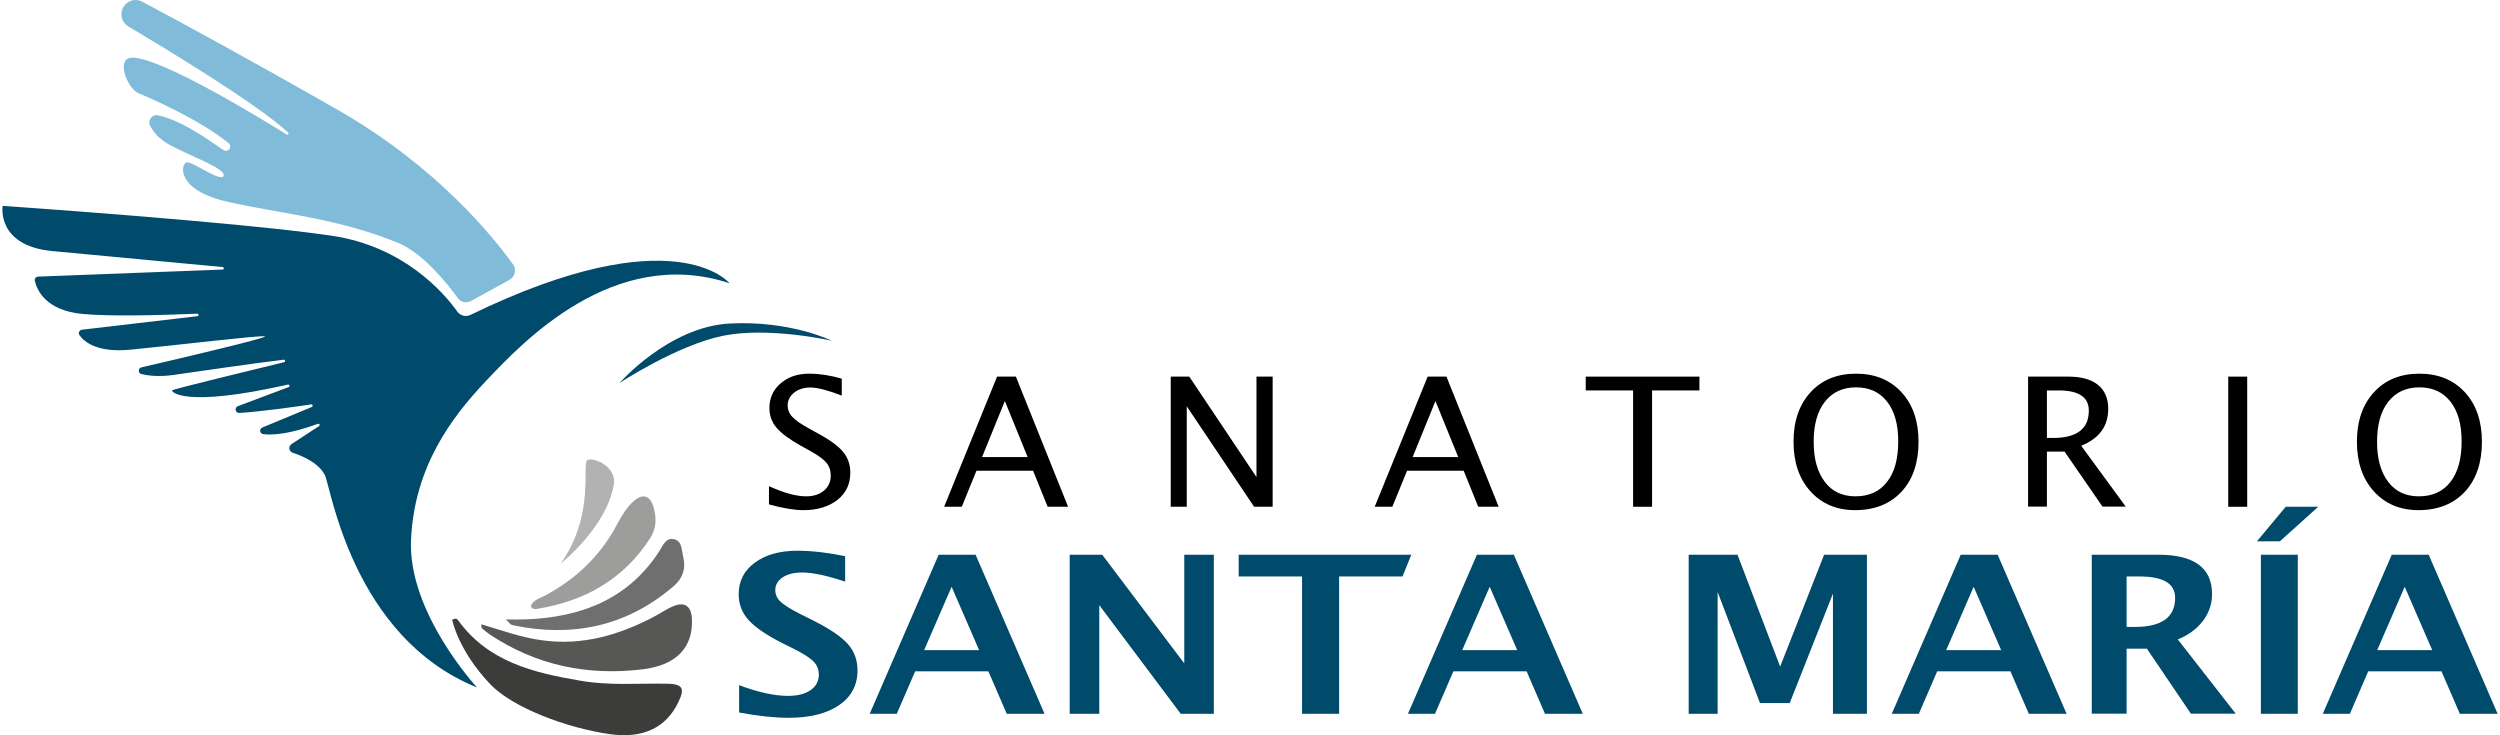 <?xml version="1.0" encoding="utf-8"?>
<!-- Generator: Adobe Illustrator 28.3.0, SVG Export Plug-In . SVG Version: 6.00 Build 0)  -->
<svg version="1.1" id="Capa_1" xmlns="http://www.w3.org/2000/svg" xmlns:xlink="http://www.w3.org/1999/xlink" x="0px" y="0px"
	 viewBox="0 0 170 50" style="enable-background:new 0 0 170 50;" xml:space="preserve">
<style type="text/css">
	.st0{fill:#004A6B;}
	.st1{fill:#80BCD9;}
	.st2{fill:#B2B2B2;}
	.st3{fill:#575756;}
	.st4{fill:#9D9D9C;}
	.st5{fill:#706F6F;}
	.st6{fill:#3C3C3B;}
</style>
<g>
	<g>
		<path class="st0" d="M32.44,46.75c0,0-4.72-5.09-4.49-10.05s2.73-8.3,5.13-10.83s8.63-9.21,16.53-6.61c0,0-3.71-4.6-17.61,2.15
			c-0.32,0.16-0.71,0.06-0.91-0.23c-0.9-1.26-3.61-4.42-8.53-5.15C16.39,15.11,0.18,14,0.18,14s-0.45,2.7,3.36,3.07
			c2.92,0.28,8.93,0.84,11.6,1.09c0.11,0.01,0.1,0.17-0.01,0.17L2.59,18.81c-0.15,0.01-0.26,0.14-0.22,0.29
			c0.14,0.61,0.73,2.02,3.26,2.25c1.96,0.18,5.38,0.08,7.78-0.02c0.11,0,0.12,0.16,0.01,0.17l-7.85,0.92
			c-0.18,0.02-0.27,0.23-0.16,0.38c0.33,0.46,1.22,1.19,3.43,0.98c3.14-0.3,8.7-0.98,9.17-0.91c0.39,0.06-6.1,1.58-8.39,2.11
			c-0.25,0.06-0.24,0.41,0,0.46c0.49,0.11,1.21,0.19,2.15,0.06c1.48-0.21,5.48-0.8,7.52-1.04c0.11-0.01,0.14,0.14,0.03,0.17
			c-2.37,0.57-7.57,1.84-7.62,1.91c-0.06,0.1,0.8,1.21,7.88-0.39c0.11-0.02,0.15,0.13,0.05,0.17l-3.46,1.3
			c-0.25,0.1-0.17,0.47,0.1,0.46c1.38-0.08,3.72-0.41,4.89-0.58c0.1-0.02,0.14,0.13,0.05,0.17l-3.37,1.4
			c-0.23,0.09-0.18,0.42,0.06,0.45c0.62,0.08,1.76,0.01,3.72-0.7c0.1-0.03,0.16,0.1,0.08,0.15l-1.87,1.22
			c-0.24,0.16-0.19,0.51,0.08,0.6c0.71,0.23,1.75,0.69,2.18,1.51C22.49,33.07,23.94,43.31,32.44,46.75z"/>
		<path class="st1" d="M34.63,19.04c0.39-0.21,0.51-0.71,0.25-1.07C33.61,16.2,29.76,11.36,23,7.49C16.95,4.03,12,1.35,9.68,0.12
			C9.04-0.23,8.26,0.24,8.26,0.97v0c0,0.34,0.18,0.66,0.47,0.83c1.87,1.11,8.78,5.25,10.87,7.22c0.07,0.07-0.02,0.18-0.1,0.13
			C17.59,7.96,10.96,3.92,9,3.92c-1.18,0-0.34,2.12,0.44,2.43c0.73,0.29,4.22,1.83,6.11,3.39c0.26,0.21,0.01,0.63-0.3,0.49l-0.01,0
			c-0.27-0.12-2.61-2-4.5-2.39c-0.4-0.08-0.72,0.34-0.53,0.71c0.2,0.4,0.58,0.89,1.29,1.28c1.48,0.81,3.85,1.62,3.71,2.12
			s-2.16-1.01-2.53-0.91c-0.37,0.1-0.78,1.89,2.87,2.7c3.64,0.81,7.5,1.11,11.57,2.8c1.67,0.7,3.33,2.79,4.02,3.74
			c0.2,0.27,0.57,0.36,0.86,0.2L34.63,19.04z"/>
		<path class="st0" d="M42.12,26.05c0,0,3.33-3.82,7.49-4.05c4.16-0.22,6.95,1.17,6.95,1.17s-4.25-0.97-7.38-0.34
			S42.12,26.05,42.12,26.05z"/>
		<path class="st2" d="M38.12,38.33c0,0,3.06-2.41,3.6-5.27c0.31-1.33-1.38-2-1.78-1.77C39.54,31.52,40.5,34.98,38.12,38.33z"/>
	</g>
	<g>
		<path class="st3" d="M32.73,42.45c1.41,0.42,2.76,0.92,4.21,1.1c2.69,0.35,5.11-0.36,7.45-1.57c0.47-0.24,0.91-0.56,1.4-0.76
			c0.77-0.32,1.21,0,1.26,0.83c0.1,1.94-1.01,3.17-3.32,3.46c-3.74,0.46-7.26-0.25-10.43-2.37c-0.19-0.13-0.37-0.28-0.54-0.43
			C32.73,42.69,32.74,42.6,32.73,42.45z"/>
		<path class="st4" d="M36.09,41.21c0.18-0.43,0.63-0.53,0.99-0.72c2.1-1.13,3.74-2.69,4.87-4.81c0.31-0.58,0.64-1.16,1.15-1.61
			c0.61-0.53,1.1-0.38,1.33,0.38c0.23,0.76,0.22,1.48-0.24,2.18c-1.82,2.79-4.44,4.25-7.66,4.77
			C36.37,41.43,36.19,41.44,36.09,41.21z"/>
		<path class="st5" d="M34.39,42.12c1.93,0.05,3.62-0.12,5.27-0.65c2.2-0.72,3.91-2.04,5.16-3.97c0.25-0.38,0.44-0.94,0.98-0.84
			c0.6,0.11,0.54,0.73,0.66,1.21c0.2,0.8-0.05,1.47-0.63,1.97c-3.18,2.74-6.86,3.53-10.94,2.68c-0.06-0.01-0.13-0.04-0.18-0.08
			C34.67,42.4,34.63,42.35,34.39,42.12z"/>
		<g>
			<path class="st6" d="M45.34,46.49c-1.95-0.03-3.91,0.14-5.86-0.2c-3.18-0.54-6.27-1.27-8.32-4.1c-0.08-0.12-0.19-0.17-0.41-0.04
				c0,0,0.39,2.07,2.59,4.38c1.52,1.59,5.18,2.97,8.11,3.39c2.29,0.33,3.86-0.45,4.68-2.18C46.59,46.8,46.42,46.51,45.34,46.49z"/>
		</g>
	</g>
	<g>
		<path class="st0" d="M50.26,48.45v-1.86c1.3,0.49,2.41,0.73,3.33,0.73c0.65,0,1.15-0.13,1.53-0.39c0.37-0.26,0.56-0.61,0.56-1.05
			c0-0.35-0.12-0.65-0.35-0.89c-0.23-0.24-0.68-0.53-1.33-0.86l-0.81-0.4c-1.08-0.55-1.84-1.07-2.29-1.57
			c-0.45-0.5-0.67-1.08-0.67-1.75c0-0.89,0.36-1.61,1.1-2.15c0.73-0.54,1.69-0.81,2.89-0.81c0.96,0,2.04,0.12,3.25,0.37v1.73
			c-1.23-0.41-2.21-0.62-2.92-0.62c-0.55,0-1,0.11-1.33,0.33c-0.33,0.22-0.5,0.51-0.5,0.87c0,0.3,0.12,0.56,0.35,0.78
			c0.23,0.22,0.67,0.5,1.32,0.83l0.86,0.43c1.16,0.58,1.96,1.12,2.4,1.62c0.44,0.49,0.66,1.09,0.66,1.8c0,1-0.42,1.79-1.25,2.36
			c-0.83,0.57-1.98,0.86-3.44,0.86C52.67,48.81,51.54,48.69,50.26,48.45z"/>
		<path class="st0" d="M59.14,48.54l4.69-10.82h2.51l4.69,10.82h-2.57l-1.25-2.89h-4.98l-1.25,2.89H59.14z M62.84,44.21h3.74
			l-1.87-4.31L62.84,44.21z"/>
		<path class="st0" d="M72.74,48.54V37.72h2.21l5.58,7.39v-7.39h2.01v10.82h-2.25l-5.54-7.39v7.39H72.74z"/>
		<path class="st0" d="M88.54,48.54v-9.34h-4.31v-1.48h11.74l-0.6,1.48h-4.31v9.34H88.54z"/>
		<path class="st0" d="M95.74,48.54l4.69-10.82h2.51l4.69,10.82h-2.57l-1.25-2.89h-4.98l-1.25,2.89H95.74z M99.43,44.21h3.74
			l-1.87-4.31L99.43,44.21z"/>
		<path class="st0" d="M114.83,48.54V37.72h3.32l2.9,7.61l2.99-7.61h2.91v10.82h-2.31v-8.17l-2.94,7.44h-2.02l-2.88-7.55v8.28
			H114.83z"/>
		<path class="st0" d="M128.64,48.54l4.69-10.82h2.51l4.69,10.82h-2.57l-1.25-2.89h-4.98l-1.25,2.89H128.64z M132.34,44.21h3.74
			l-1.87-4.31L132.34,44.21z"/>
		<path class="st0" d="M142.24,48.54V37.72h4.51c2.45,0,3.67,0.89,3.67,2.68c0,0.67-0.21,1.28-0.62,1.82
			c-0.42,0.55-0.99,0.97-1.71,1.26l3.94,5.05h-3.05l-2.99-4.42h-1.38v4.42H142.24z M144.6,42.63h0.58c1.82,0,2.73-0.66,2.73-1.98
			c0-0.97-0.81-1.45-2.43-1.45h-0.87V42.63z"/>
		<path class="st0" d="M153.47,36.81l1.96-2.35h2.21l-2.61,2.35H153.47z M153.74,48.54V37.72h2.51v10.82H153.74z"/>
		<path class="st0" d="M157.95,48.54l4.69-10.82h2.51l4.69,10.82h-2.57l-1.25-2.89h-4.98l-1.25,2.89H157.95z M161.65,44.21h3.74
			l-1.87-4.31L161.65,44.21z"/>
	</g>
	<g>
		<path d="M54.63,34.69c-0.61,0-1.39-0.13-2.34-0.39v-1.24c1.02,0.46,1.86,0.69,2.52,0.69c0.51,0,0.92-0.13,1.22-0.39
			c0.31-0.26,0.46-0.6,0.46-1.02c0-0.35-0.1-0.64-0.3-0.88c-0.2-0.24-0.58-0.51-1.12-0.81l-0.63-0.35
			c-0.77-0.43-1.32-0.84-1.64-1.22c-0.32-0.38-0.48-0.82-0.48-1.33c0-0.68,0.25-1.24,0.76-1.68c0.51-0.44,1.15-0.66,1.94-0.66
			c0.7,0,1.44,0.11,2.22,0.34v1.15c-0.96-0.37-1.67-0.55-2.14-0.55c-0.45,0-0.81,0.12-1.1,0.35c-0.29,0.23-0.44,0.52-0.44,0.87
			c0,0.29,0.11,0.56,0.32,0.78c0.21,0.23,0.6,0.5,1.17,0.81l0.65,0.36c0.79,0.43,1.33,0.84,1.65,1.23c0.31,0.39,0.47,0.85,0.47,1.39
			c0,0.77-0.29,1.39-0.87,1.85C56.36,34.45,55.59,34.69,54.63,34.69z"/>
		<path d="M71.24,34.46l-0.99-2.45h-3.85l-1,2.45h-1.2l3.6-8.85h1.28l3.55,8.85H71.24z M69.88,31.08l-1.55-3.81l-1.55,3.81H69.88z"
			/>
		<path d="M79.61,34.46v-8.85h1.26l4.57,6.83v-6.83h1.1v8.85h-1.26l-4.58-6.83v6.83H79.61z"/>
		<path d="M100.52,34.46l-0.99-2.45h-3.85l-1,2.45h-1.2l3.6-8.85h1.28l3.55,8.85H100.52z M99.16,31.08l-1.55-3.81l-1.55,3.81H99.16z
			"/>
		<path d="M111.05,34.46v-7.91h-3.22v-0.94h7.73v0.94h-3.22v7.91H111.05z"/>
		<path d="M126.15,34.69c-1.26,0-2.27-0.43-3.04-1.28c-0.77-0.85-1.15-1.98-1.15-3.37c0-1.41,0.39-2.53,1.16-3.37
			c0.77-0.84,1.8-1.26,3.09-1.26c1.28,0,2.31,0.42,3.09,1.26c0.77,0.84,1.16,1.96,1.16,3.37c0,1.43-0.39,2.57-1.16,3.4
			C128.52,34.27,127.47,34.69,126.15,34.69z M126.17,33.75c0.93,0,1.65-0.33,2.15-0.98c0.51-0.65,0.76-1.57,0.76-2.76
			c0-1.15-0.25-2.05-0.76-2.7c-0.51-0.65-1.21-0.97-2.11-0.97c-0.9,0-1.61,0.33-2.12,0.98c-0.51,0.65-0.76,1.56-0.76,2.72
			c0,1.16,0.25,2.06,0.76,2.73C124.58,33.42,125.28,33.75,126.17,33.75z"/>
		<path d="M137.91,34.46v-8.85h2.75c0.87,0,1.54,0.19,2,0.56c0.46,0.37,0.7,0.92,0.7,1.63c0,1.18-0.61,2.02-1.84,2.51l3.03,4.14
			h-1.58l-2.58-3.74h-1.2v3.74H137.91z M139.19,29.78h0.42c1.62,0,2.43-0.62,2.43-1.86c0-0.91-0.68-1.37-2.04-1.37h-0.81V29.78z"/>
		<path d="M151.52,34.46v-8.85h1.29v8.85H151.52z"/>
		<path d="M164.46,34.69c-1.26,0-2.27-0.43-3.04-1.28c-0.77-0.85-1.15-1.98-1.15-3.37c0-1.41,0.39-2.53,1.16-3.37
			c0.77-0.84,1.8-1.26,3.09-1.26c1.28,0,2.31,0.42,3.09,1.26c0.77,0.84,1.16,1.96,1.16,3.37c0,1.43-0.39,2.57-1.16,3.4
			C166.83,34.27,165.78,34.69,164.46,34.69z M164.48,33.75c0.93,0,1.65-0.33,2.15-0.98c0.51-0.65,0.76-1.57,0.76-2.76
			c0-1.15-0.25-2.05-0.76-2.7c-0.51-0.65-1.21-0.97-2.11-0.97c-0.9,0-1.61,0.33-2.12,0.98c-0.51,0.65-0.76,1.56-0.76,2.72
			c0,1.16,0.25,2.06,0.76,2.73C162.89,33.42,163.59,33.75,164.48,33.75z"/>
	</g>
</g>
</svg>
